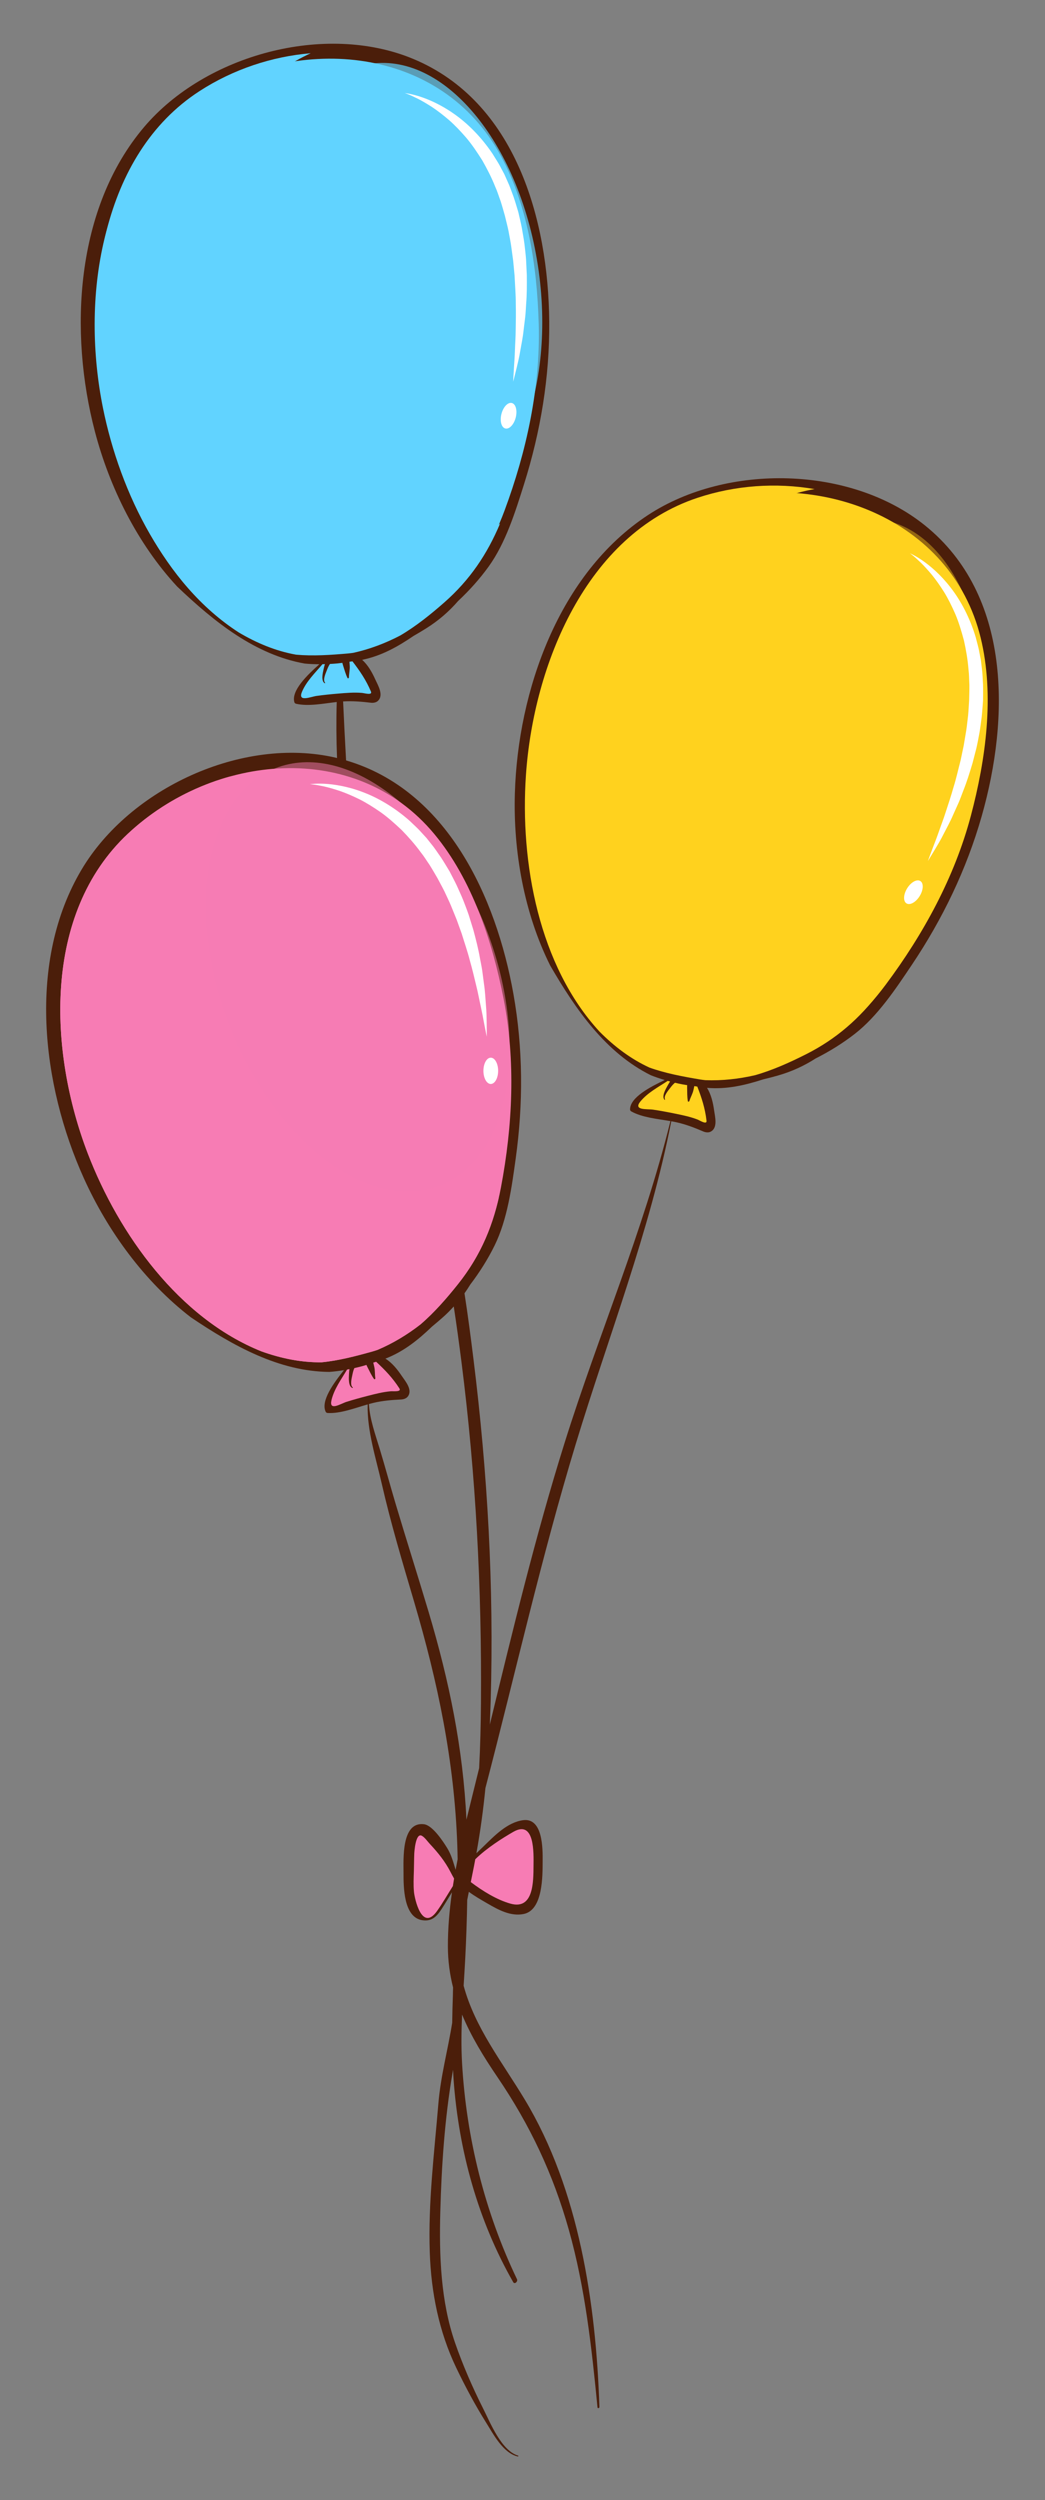 <?xml version="1.0" encoding="utf-8"?>
<!-- Generator: Adobe Illustrator 27.5.0, SVG Export Plug-In . SVG Version: 6.00 Build 0)  -->
<svg version="1.1" id="Layer_1" xmlns="http://www.w3.org/2000/svg" xmlns:xlink="http://www.w3.org/1999/xlink" x="0px" y="0px"
	 viewBox="0 0 225.548 539.548" style="enable-background:new 0 0 225.548 539.548;" xml:space="preserve">
<rect x="0" y="0" width="225.548" height="539.548" fill="#808080" stroke="none"/>
<g>
	<g>
		<path style="fill:#4B1E0A;" d="M199.679,113.421c-16.037-12.955-42.771-13.46-59.813-2.272
			c-19.279,12.659-28.1,37.974-28.741,60.102c-0.361,12.425,1.97,25.765,7.62,37.102c5.575,9.649,12.043,18.861,21.711,23.681
			c0.971,0.39,1.975,0.731,3.013,1.04c-3.073,1.463-7.515,3.746-7.48,6.381c0.002,0.16,0.132,0.32,0.267,0.395
			c2.389,1.325,5.626,1.602,8.447,2.09c-5.855,23.705-15.574,46.23-22.864,69.499c-6.26,19.986-11.165,40.373-16.119,60.725
			c0.074-1.695,0.137-3.395,0.188-5.1c0.719-24.736-0.664-49.143-3.707-73.688c-0.591-4.764-1.207-9.531-1.947-14.274
			c0.436-0.612,0.848-1.235,1.236-1.874c2.007-2.643,3.789-5.449,5.26-8.439c2.774-5.645,3.702-12.608,4.556-18.761
			c1.641-11.829,1.603-23.757-0.49-35.519c-3.734-20.996-14.365-44.035-36.118-50.406c-0.244-4.242-0.445-8.486-0.642-12.73
			c2.01-0.125,4.003,0.043,5.997,0.281c0.48,0.059,1.095-0.028,1.47-0.359c1.399-1.232,0.045-3.405-0.519-4.66
			c-0.692-1.534-1.581-3.118-2.838-4.242c4.166-0.848,7.682-2.833,11.09-5.154c0.966-0.551,1.902-1.113,2.792-1.674
			c2.679-1.688,4.906-3.647,6.828-5.861c2.42-2.27,4.646-4.74,6.596-7.442c3.677-5.103,5.754-11.813,7.624-17.736
			c3.592-11.389,5.547-23.156,5.448-35.103c-0.182-22.066-7.275-47.527-29.367-56.714c-19.036-7.917-44.831-0.874-58.033,14.659
			c-14.936,17.574-16.272,44.35-10.658,65.763c3.151,12.024,9.144,24.168,17.759,33.456c8.065,7.689,16.865,14.708,27.498,16.61
			c1.043,0.101,2.103,0.146,3.186,0.15c-2.538,2.269-6.156,5.711-5.381,8.228c0.047,0.154,0.217,0.272,0.366,0.304
			c2.688,0.604,5.905-0.058,8.766-0.382c-0.121,4.063-0.09,8.088,0.063,12.092c-0.118-0.029-0.233-0.064-0.353-0.092
			c-20.091-4.626-44.348,6.625-54.77,24.146c-11.792,19.822-8.638,46.443,0.475,66.618c5.115,11.329,13.052,22.302,23.096,30.021
			c9.237,6.235,19.086,11.685,29.888,11.785c1.042-0.075,2.097-0.208,3.164-0.384c-2.123,2.66-5.116,6.656-3.931,9.012
			c0.071,0.143,0.259,0.229,0.412,0.238c2.768,0.147,5.849-1.061,8.63-1.857c-0.154,5.657,1.811,11.721,3.031,17.072
			c1.955,8.572,4.49,17.016,6.975,25.447c5.13,17.414,8.695,34.356,9.339,52.563c0.036,1.031,0.06,2.061,0.074,3.092
			c-0.15,0.755-0.295,1.512-0.434,2.268c-0.486-1.592-0.92-3.234-1.788-4.648c-0.88-1.434-3.184-4.974-5.052-5.195
			c-4.886-0.58-4.397,7.516-4.403,10.514c-0.005,2.928-0.018,9.585,4.055,10.203c2.021,0.307,3.098-0.77,4.15-2.39
			c0.778-1.197,1.502-2.425,2.249-3.636c-0.552,3.891-0.886,7.794-0.881,11.691c0.005,3.109,0.413,6.039,1.119,8.847
			c-0.013,0.567-0.039,1.134-0.039,1.702c-0.073,1.968-0.118,3.936-0.146,5.902c-0.915,5.773-2.486,11.462-2.983,17.434
			c-0.891,10.713-2.225,21.318-1.861,32.092c0.291,8.642,1.965,17.1,5.704,24.923c1.934,4.039,4.095,8.085,6.475,11.882
			c1.582,2.527,3.663,6.56,6.819,7.28c0.101,0.023,0.202-0.148,0.089-0.18c-3.621-1.038-6.014-7.094-7.59-10.214
			c-2.256-4.469-4.404-9.414-6.038-14.137c-3.109-8.987-3.435-18.843-3.185-28.26c0.262-9.855,0.955-20.164,2.618-29.873
			c0.046-0.264,0.091-0.525,0.137-0.789c0.036,0.688,0.06,1.377,0.108,2.064c1.102,15.318,5.244,30.432,12.878,43.778
			c0.305,0.532,1.046-0.155,0.814-0.639c-6.974-14.541-10.946-30.579-11.86-46.657c-0.199-3.488-0.144-6.973,0.005-10.454
			c1.938,4.675,4.635,9.077,7.631,13.487c7.029,10.345,12.003,20.866,15.404,32.943c3.529,12.528,4.937,25.425,6.192,38.335
			c0.028,0.294,0.427,0.166,0.419-0.083c-0.752-22.346-4.389-46.897-16.103-66.328c-4.977-8.254-10.746-15.484-13.207-24.58
			c0.124-2.001,0.251-4.002,0.354-6.004c0.215-4.17,0.351-8.342,0.421-12.516c0.113-0.584,0.234-1.166,0.351-1.748
			c1.248,0.93,2.631,1.717,4.095,2.565c2.336,1.353,4.952,2.778,7.729,2.223c4.222-0.844,4.082-8.328,4.105-11.425
			c0.02-2.612,0.07-9.399-4.224-8.821c-3.419,0.46-6.223,3.402-8.571,5.687c-0.493,0.48-1.006,0.957-1.506,1.448
			c0.849-4.684,1.484-9.369,1.948-14.068c6.468-24.766,12.061-49.764,19.502-74.268c7.052-23.219,15.941-45.756,20.614-69.631
			c0.397,0.07,0.787,0.146,1.164,0.23c1.992,0.443,3.884,1.178,5.754,1.979c0.445,0.19,1.058,0.28,1.513,0.068
			c1.688-0.789,1.001-3.255,0.813-4.619c-0.231-1.664-0.639-3.436-1.528-4.867c4.235,0.358,8.169-0.557,12.092-1.824
			c1.082-0.258,2.139-0.532,3.151-0.82c3.044-0.865,5.733-2.119,8.201-3.701c2.96-1.498,5.793-3.24,8.425-5.285
			c4.964-3.86,8.847-9.715,12.308-14.873c6.655-9.916,11.844-20.657,15.111-32.147C217.93,154.885,218.292,128.456,199.679,113.421z
			 M103.809,367.482c-0.035,4.729-0.151,9.422-0.395,14.098c-0.506,2.054-1.009,4.109-1.521,6.16
			c-0.41,1.643-0.819,3.297-1.219,4.958c-0.72-15.405-3.739-30.001-8.164-44.839c-2.324-7.794-4.8-15.537-7.121-23.33
			c-1.175-3.947-2.241-7.927-3.437-11.868c-0.964-3.182-2.132-6.347-2.327-9.661c0.314-0.087,0.628-0.174,0.934-0.246
			c1.984-0.474,4.007-0.643,6.039-0.74c0.484-0.023,1.074-0.212,1.39-0.602c1.173-1.449-0.525-3.364-1.292-4.508
			c-0.937-1.396-2.077-2.81-3.506-3.707c3.967-1.533,7.101-4.076,10.073-6.934c0.86-0.706,1.69-1.416,2.475-2.117
			c0.793-0.71,1.512-1.45,2.2-2.204c0.606,3.964,1.149,7.944,1.661,11.952C102.718,318.408,103.995,342.774,103.809,367.482z"/>
		<path style="fill:#61D3FF;" d="M64.457,140.876c-4.371-0.681-8.522-2.306-12.422-4.497c-16.314-9.995-26.109-29.992-29.814-48.351
			c-4.638-22.97-1.046-52.622,20.031-66.591C63.266,7.51,94.073,9.413,107.477,32.542c6.414,11.068,8.47,24.913,8.799,37.507
			c0.358,13.664-2.638,27.365-7.373,40.121c-2.778,7.486-6.63,13.621-12.601,18.971c-2.895,2.592-6.03,5.176-9.43,7.225
			c-3.177,1.713-6.55,3.045-10.066,3.879c-0.377,0.061-0.754,0.119-1.136,0.158C71.931,140.796,68.144,141.134,64.457,140.876z"/>
		<path style="fill:#61D3FF;" d="M65.204,149.237c0.964-2.243,2.808-4.021,4.396-5.897c0.175-0.004,0.354-0.013,0.53-0.018
			c-0.141,0.417-0.232,0.848-0.306,1.164c-0.166,0.723-0.566,2.48,0.253,2.958c0.058,0.034,0.148-0.054,0.097-0.105
			c-0.554-0.557,0.11-2.017,0.343-2.621c0.21-0.548,0.403-1.011,0.695-1.431c0.54-0.027,1.085-0.066,1.64-0.118
			c0.345-0.032,0.691-0.076,1.041-0.124c0.039,0.196,0.101,0.398,0.167,0.607c0.286,0.896,0.528,1.811,0.94,2.663
			c0.088,0.179,0.312,0.023,0.313-0.126c0.004-0.838,0.242-1.707,0.171-2.541c-0.022-0.244-0.027-0.544-0.054-0.846
			c0.214-0.025,0.43-0.053,0.643-0.08c1.593,2.062,2.945,4.05,3.987,6.512c0.37,0.88-1.438,0.34-1.94,0.297
			c-1.709-0.145-3.444,0.01-5.146,0.152c-1.548,0.129-3.096,0.285-4.634,0.498C67.022,150.363,64.177,151.632,65.204,149.237z"/>
		<path style="fill:#F77CB4;" d="M97.75,407.021c-1.13,1.78-2.171,3.618-3.393,5.349c-3.298,4.672-4.875-2.656-5.01-4.105
			c-0.139-1.494-0.064-3.029-0.017-4.527c0.04-1.244,0.032-2.487,0.084-3.73c0.004-0.094,0.241-4.68,1.677-3.817
			c0.634,0.381,1.157,1.172,1.658,1.708c1.772,1.896,3.286,3.756,4.48,6.066c0.243,0.472,0.501,0.959,0.778,1.434
			C97.918,405.938,97.833,406.478,97.75,407.021z"/>
		<path style="fill:#F77CB4;" d="M69.422,293.992c-4.423,0.059-8.788-0.85-12.997-2.361c-17.755-7.129-30.751-25.208-37.473-42.692
			c-8.407-21.872-9.817-51.708,8.63-69c18.393-17.241,49.085-20.51,66.164,0.056c8.173,9.841,12.511,23.148,14.939,35.511
			c2.635,13.412,1.969,27.42-0.57,40.789c-1.489,7.846-4.263,14.538-9.255,20.809c-2.42,3.038-5.082,6.109-8.091,8.699
			c-2.847,2.217-5.949,4.094-9.277,5.504c-0.361,0.122-0.725,0.243-1.095,0.347C76.778,292.665,73.101,293.631,69.422,293.992z"/>
		<path style="fill:#F77CB4;" d="M74.804,302.518c-1.268,0.398-3.86,2.127-3.247-0.406c0.575-2.373,2.096-4.434,3.35-6.549
			c0.171-0.032,0.346-0.072,0.518-0.105c-0.067,0.434-0.087,0.874-0.106,1.198c-0.043,0.741-0.145,2.538,0.744,2.874
			c0.063,0.023,0.138-0.078,0.077-0.12c-0.639-0.456-0.228-2.007-0.1-2.642c0.116-0.574,0.229-1.063,0.446-1.527
			c0.527-0.117,1.061-0.246,1.598-0.391c0.335-0.088,0.669-0.189,1.005-0.295c0.072,0.187,0.165,0.376,0.267,0.57
			c0.432,0.838,0.822,1.699,1.372,2.469c0.114,0.162,0.311-0.029,0.287-0.177c-0.135-0.826-0.046-1.723-0.256-2.534
			c-0.062-0.236-0.117-0.531-0.194-0.824c0.207-0.061,0.414-0.123,0.62-0.186c1.914,1.768,3.581,3.501,5.018,5.754
			c0.515,0.807-1.359,0.574-1.861,0.617c-1.71,0.143-3.396,0.584-5.051,1.01C77.785,301.641,76.286,302.051,74.804,302.518z"/>
		<path style="fill:#F77CB4;" d="M110.795,395.32c4.663-2.672,4.379,4.652,4.358,7.285c-0.024,3.41,0.043,9.619-4.974,8.209
			c-2.912-0.818-5.924-2.659-8.565-4.649c0.239-1.183,0.475-2.365,0.711-3.548c0.093-0.46,0.17-0.921,0.256-1.381
			C105.062,398.801,108.499,396.637,110.795,395.32z"/>
		<path style="fill:#FFD21E;" d="M150.55,241.599c-1.599-0.619-3.309-0.961-4.981-1.303c-1.522-0.311-3.051-0.598-4.587-0.827
			c-1.315-0.196-4.402,0.222-2.742-1.788c1.556-1.881,3.826-3.068,5.879-4.422c0.168,0.047,0.343,0.088,0.514,0.133
			c-0.252,0.361-0.462,0.748-0.621,1.031c-0.363,0.646-1.242,2.219-0.591,2.91c0.047,0.049,0.157-0.01,0.123-0.074
			c-0.374-0.69,0.674-1.904,1.066-2.42c0.356-0.465,0.671-0.855,1.07-1.176c0.526,0.125,1.062,0.241,1.606,0.348
			c0.341,0.066,0.686,0.122,1.033,0.174c-0.017,0.201-0.016,0.411-0.011,0.631c0.023,0.941-0.003,1.887,0.152,2.82
			c0.033,0.195,0.294,0.108,0.336-0.034c0.241-0.802,0.714-1.569,0.88-2.39c0.049-0.24,0.128-0.529,0.187-0.826
			c0.214,0.035,0.427,0.07,0.639,0.104c0.948,2.428,1.686,4.716,1.992,7.371C152.602,242.81,151.019,241.782,150.55,241.599z"/>
		<path style="fill:#FFD21E;" d="M209.54,176.076c-3.503,13.211-10.235,25.514-18.372,36.422
			c-4.773,6.401-10.196,11.203-17.431,14.654c-3.507,1.673-7.244,3.27-11.083,4.279c-3.53,0.748-7.141,1.076-10.751,0.887
			c-0.379-0.049-0.758-0.098-1.135-0.168c-3.698-0.675-7.428-1.416-10.893-2.702c-4.003-1.884-7.529-4.612-10.651-7.814
			c-12.842-14.183-16.61-36.128-14.998-54.788c2.018-23.347,13.813-50.788,37.969-58.257c24.087-7.447,53.111,3.051,59.462,29.02
			C214.695,150.035,212.769,163.898,209.54,176.076z"/>
	</g>
	<g>
		<path style="fill:#F77CB4;" d="M84.801,273.043c-24.053,4.639-48.355-16.513-54.282-47.242
			c-4.698-24.359,3.569-47.413,19.176-58.24c-8.116,2.236-15.832,6.491-22.112,12.378c-18.447,17.292-17.037,47.128-8.63,69
			c6.722,17.484,19.718,35.563,37.473,42.692c4.209,1.512,8.574,2.42,12.997,2.361c3.679-0.361,7.356-1.327,10.976-2.339
			c0.37-0.103,0.733-0.225,1.095-0.347c3.328-1.41,6.431-3.287,9.277-5.504c3.009-2.59,5.671-5.661,8.091-8.699
			c4.543-5.707,7.235-11.773,8.808-18.729C101.836,265.96,94.008,271.267,84.801,273.043z"/>
	</g>
	<path style="opacity:0.5;fill:#F77CB4;" d="M104.743,199.95c9.818,24.868,5.453,49.894-9.752,55.896
		c-15.204,6.003-35.489-9.289-45.309-34.157c-9.818-24.868-5.453-49.895,9.752-55.897C74.639,159.789,94.924,175.081,104.743,199.95
		z"/>
	<g>
		<path style="fill:#FFD21E;" d="M162.977,217.72c-23.756-6.072-36.823-35.987-29.188-66.816
			c6.054-24.439,23.302-42.103,42.023-45.358c-8.3-1.432-17.092-0.833-25.273,1.886c-24.031,7.983-35.382,36.05-37.02,59.795
			c-1.31,18.98,2.813,41.208,15.883,55.402c3.174,3.2,6.744,5.913,10.776,7.761c3.485,1.249,7.226,1.941,10.935,2.566
			c0.378,0.063,0.759,0.108,1.137,0.151c3.613,0.133,7.219-0.261,10.735-1.077c3.822-1.09,7.535-2.773,11.013-4.528
			c6.532-3.299,11.538-7.724,15.907-13.45C181.407,218.526,172.07,220.044,162.977,217.72z"/>
	</g>
	<path style="opacity:0.4;fill:#FFD21E;" d="M211.651,165.448c-4.314,26.813-20.891,46.419-37.026,43.791
		c-16.136-2.628-25.719-26.494-21.404-53.308c4.314-26.813,20.891-46.42,37.026-43.792
		C206.383,114.768,215.965,138.633,211.651,165.448z"/>
	<g>
		<path style="fill:#61D3FF;" d="M82.785,123.295C58.267,123.378,38.11,97.7,37.765,65.941
			c-0.271-25.177,11.992-46.604,29.299-54.452c-8.394,0.696-16.754,3.482-23.992,8.167C21.812,33.414,17.867,63.43,22.239,86.828
			c3.494,18.701,13.062,39.183,29.275,49.645c3.875,2.301,8.013,4.031,12.38,4.808c3.687,0.335,7.481,0.066,11.229-0.26
			c0.381-0.032,0.762-0.085,1.138-0.138c3.531-0.778,6.923-2.064,10.122-3.736c3.427-2.015,6.599-4.575,9.523-7.147
			c5.496-4.832,9.231-10.371,12.023-17.011C100.829,119.452,92.171,123.262,82.785,123.295z"/>
	</g>
	<path style="opacity:0.7;fill:#61D3FF;" d="M116.259,58.421c3.746,26.897-6.344,50.506-22.54,52.731
		c-16.196,2.225-32.362-17.776-36.11-44.676C53.862,39.58,63.952,15.97,80.147,13.746C96.345,11.521,112.51,31.522,116.259,58.421z"
		/>
	<g>
		<path style="fill:#FFFFFF;" d="M66.884,169.232c0,0,1.139-0.188,3.164-0.092c2.015,0.11,4.928,0.533,8.221,1.785
			c3.295,1.224,6.918,3.334,10.226,6.282c0.784,0.776,1.646,1.511,2.393,2.368c0.385,0.419,0.772,0.841,1.162,1.265
			c0.356,0.449,0.716,0.901,1.076,1.355c0.746,0.892,1.361,1.883,2.045,2.834c0.644,0.977,1.237,1.988,1.847,2.991
			c0.532,1.042,1.094,2.071,1.589,3.124c0.466,1.065,0.969,2.11,1.394,3.176c0.412,1.069,0.826,2.129,1.185,3.191
			c0.331,1.07,0.657,2.127,0.979,3.167c0.564,2.097,1.086,4.131,1.422,6.087c0.175,0.977,0.392,1.916,0.516,2.84
			c0.12,0.924,0.236,1.815,0.349,2.672c0.263,1.705,0.317,3.291,0.434,4.684c0.129,1.391,0.137,2.612,0.154,3.616
			c0.031,2.006,0.021,3.149,0.021,3.149s-0.241-1.125-0.614-3.087c-0.179-0.981-0.399-2.171-0.698-3.525
			c-0.307-1.352-0.572-2.89-0.992-4.537c-0.393-1.652-0.819-3.438-1.349-5.301c-0.473-1.88-1.149-3.804-1.764-5.813
			c-0.356-0.987-0.718-1.991-1.084-3.007c-0.406-0.997-0.816-2.007-1.23-3.023c-0.422-1.013-0.918-1.999-1.375-3.008
			c-0.485-0.994-1.038-1.956-1.549-2.941c-0.562-0.952-1.107-1.917-1.698-2.845c-0.628-0.9-1.191-1.847-1.877-2.688
			c-1.278-1.757-2.7-3.347-4.138-4.828c-1.499-1.412-2.989-2.746-4.537-3.844c-1.557-1.078-3.083-2.037-4.572-2.786
			c-1.494-0.733-2.907-1.34-4.198-1.789c-1.295-0.431-2.447-0.76-3.413-0.979c-0.967-0.202-1.737-0.347-2.268-0.414
			C67.171,169.247,66.884,169.232,66.884,169.232z"/>
		<path style="fill:#FFFFFF;" d="M107.517,231.089c0,1.567-0.711,2.838-1.589,2.838c-0.878,0-1.589-1.271-1.589-2.838
			c0-1.567,0.711-2.838,1.589-2.838C106.806,228.251,107.517,229.522,107.517,231.089z"/>
	</g>
	<g>
		<path style="fill:#FFFFFF;" d="M196.389,119.397c0,0,1.068,0.438,2.742,1.583c1.656,1.152,3.913,3.041,6.059,5.835
			c2.161,2.771,4.138,6.469,5.405,10.715c0.26,1.072,0.606,2.15,0.792,3.272c0.108,0.559,0.217,1.12,0.326,1.686
			c0.067,0.57,0.136,1.144,0.204,1.719c0.167,1.15,0.171,2.317,0.252,3.486c0.036,1.168,0.01,2.342,0.003,3.515
			c-0.095,1.166-0.157,2.337-0.288,3.493c-0.163,1.151-0.283,2.305-0.481,3.435c-0.211,1.126-0.415,2.246-0.667,3.338
			c-0.28,1.085-0.558,2.155-0.83,3.209c-0.62,2.081-1.244,4.086-1.985,5.927c-0.363,0.923-0.672,1.837-1.052,2.688
			c-0.383,0.85-0.752,1.67-1.107,2.457c-0.671,1.589-1.457,2.968-2.089,4.214c-0.621,1.252-1.255,2.296-1.768,3.158
			c-1.026,1.725-1.636,2.691-1.636,2.691s0.385-1.084,1.098-2.949c0.363-0.929,0.801-2.058,1.257-3.367
			c0.448-1.313,1.029-2.76,1.536-4.382c0.534-1.613,1.108-3.356,1.637-5.221c0.584-1.847,1.018-3.841,1.55-5.873
			c0.215-1.026,0.434-2.071,0.655-3.128c0.178-1.062,0.358-2.137,0.54-3.22c0.173-1.083,0.268-2.183,0.408-3.281
			c0.109-1.101,0.145-2.21,0.226-3.316c0.022-1.104,0.065-2.213,0.049-3.313c-0.063-1.096-0.045-2.198-0.187-3.272
			c-0.166-2.167-0.541-4.267-0.987-6.282c-0.535-1.988-1.103-3.906-1.844-5.653c-0.759-1.734-1.555-3.353-2.429-4.772
			c-0.887-1.408-1.771-2.666-2.634-3.726c-0.876-1.047-1.684-1.932-2.392-2.625c-0.717-0.679-1.296-1.207-1.712-1.543
			C196.625,119.56,196.389,119.397,196.389,119.397z"/>
		<path style="fill:#FFFFFF;" d="M198.498,193.376c-0.822,1.333-2.095,2.042-2.842,1.581c-0.747-0.461-0.686-1.916,0.137-3.249
			c0.823-1.334,2.096-2.043,2.843-1.582C199.383,190.587,199.321,192.042,198.498,193.376z"/>
	</g>
	<g>
		<path style="fill:#FFFFFF;" d="M87.371,20.084c0,0,1.149,0.102,3.088,0.699c1.923,0.609,4.639,1.744,7.516,3.777
			c2.886,2.006,5.869,4.952,8.339,8.632c0.565,0.947,1.217,1.874,1.726,2.89c0.27,0.502,0.539,1.007,0.812,1.514
			c0.233,0.524,0.468,1.052,0.704,1.581c0.5,1.05,0.85,2.163,1.273,3.255c0.381,1.106,0.704,2.234,1.044,3.357
			c0.256,1.142,0.543,2.279,0.761,3.422c0.186,1.147,0.412,2.285,0.558,3.423c0.133,1.138,0.27,2.268,0.353,3.386
			c0.053,1.119,0.105,2.224,0.158,3.311c0.024,2.172,0.022,4.271-0.14,6.249c-0.074,0.989-0.099,1.954-0.209,2.88
			c-0.113,0.924-0.223,1.817-0.328,2.674c-0.17,1.717-0.513,3.267-0.747,4.644c-0.222,1.38-0.519,2.564-0.752,3.541
			c-0.47,1.951-0.765,3.055-0.765,3.055s0.046-1.149,0.175-3.142c0.071-0.995,0.154-2.202,0.202-3.589
			c0.04-1.386,0.165-2.94,0.169-4.641c0.032-1.699,0.063-3.534,0.016-5.471c0.011-1.938-0.166-3.97-0.26-6.068
			c-0.099-1.045-0.199-2.106-0.301-3.182c-0.145-1.067-0.291-2.146-0.438-3.235c-0.156-1.086-0.391-2.164-0.582-3.255
			c-0.223-1.084-0.518-2.153-0.768-3.233c-0.306-1.062-0.593-2.133-0.935-3.178c-0.385-1.029-0.694-2.086-1.148-3.071
			c-0.801-2.019-1.781-3.914-2.805-5.706c-1.1-1.741-2.211-3.404-3.437-4.854c-1.238-1.433-2.477-2.741-3.733-3.838
			c-1.265-1.082-2.482-2.021-3.62-2.778c-1.146-0.74-2.182-1.346-3.062-1.798c-0.887-0.437-1.596-0.769-2.093-0.966
			C87.644,20.17,87.371,20.084,87.371,20.084z"/>
		<path style="fill:#FFFFFF;" d="M111.31,90.116c-0.391,1.518-1.396,2.571-2.246,2.352c-0.851-0.219-1.223-1.626-0.833-3.144
			c0.392-1.518,1.397-2.571,2.247-2.353C111.328,87.19,111.7,88.597,111.31,90.116z"/>
	</g>
</g>
</svg>
